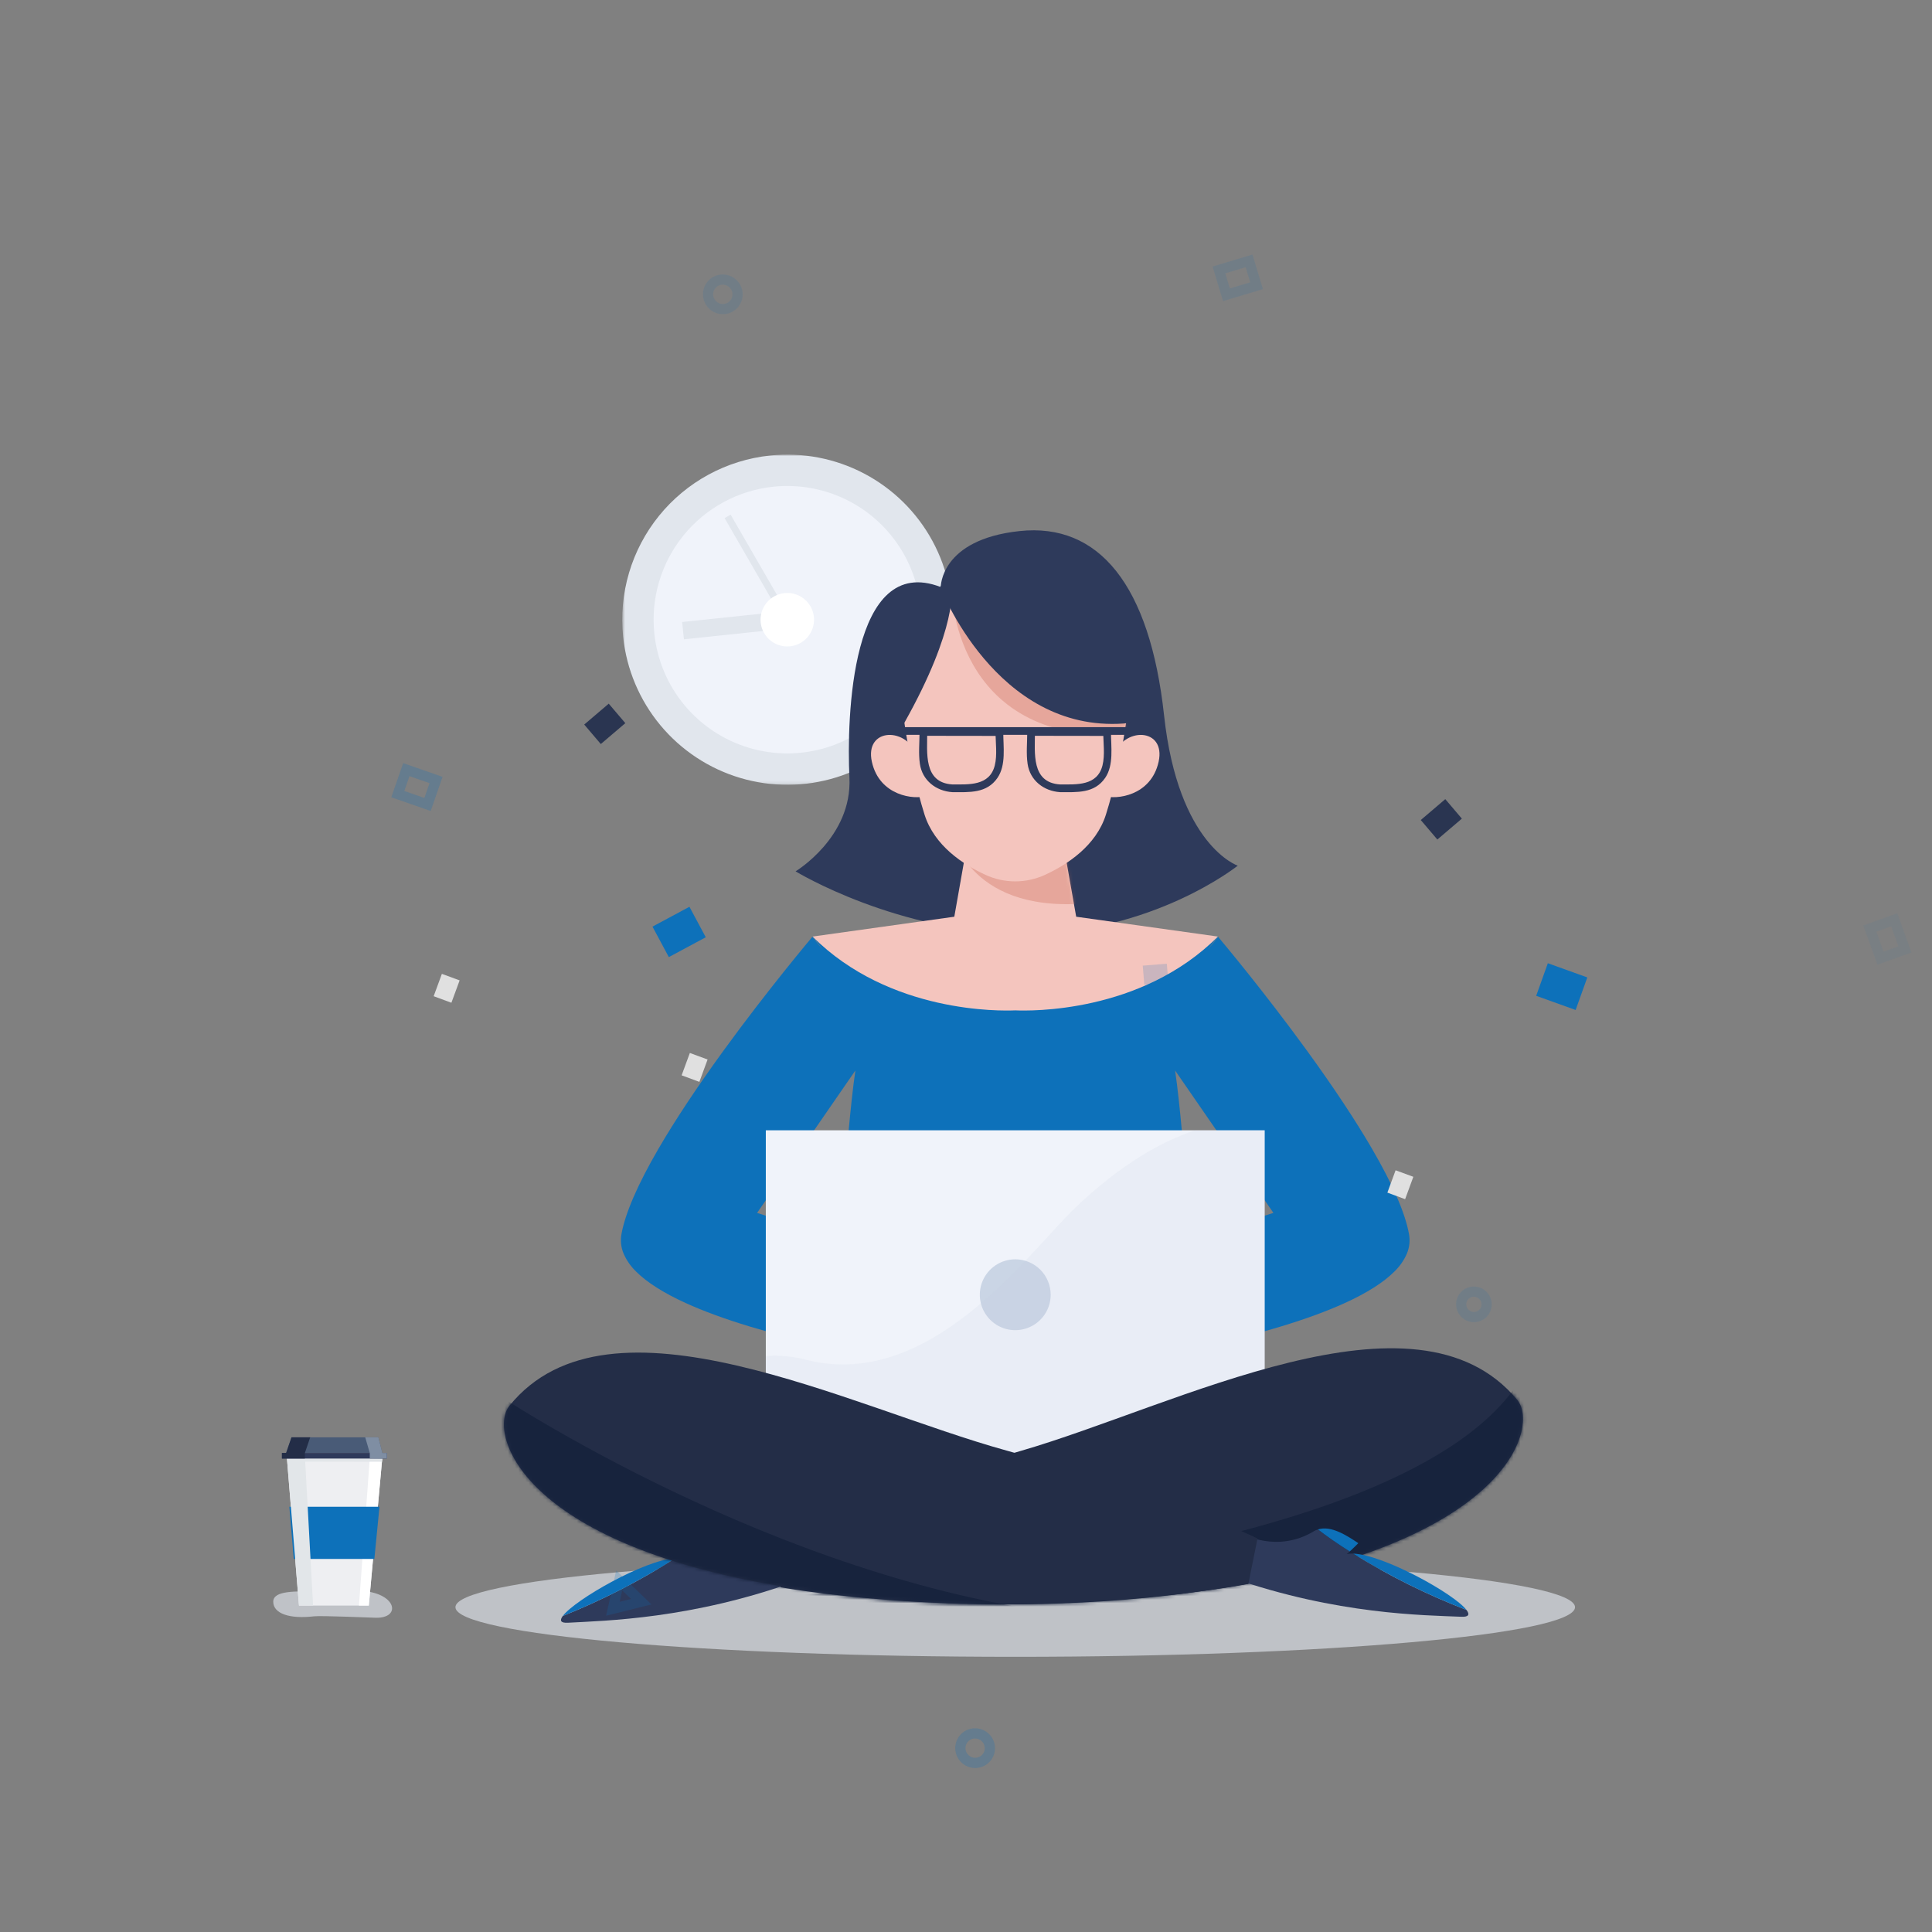 <svg width="561" height="561" viewBox="0 0 561 561" fill="none" xmlns="http://www.w3.org/2000/svg">
<rect x="0" y="0" width="561" height="561" fill="#808080" stroke="none"/>
<mask id="mask0_31_8087" style="mask-type:luminance" maskUnits="userSpaceOnUse" x="180" y="132" width="97" height="96">
<path d="M180.681 132.004H276.526V227.887H180.681V132.004Z" fill="white"/>
</mask>
<g mask="url(#mask0_31_8087)">
<path d="M223.6 132.27C233.03 131.277 242.542 133.102 250.935 137.515C259.327 141.928 266.222 148.731 270.748 157.063C275.274 165.396 277.227 174.883 276.36 184.325C275.494 193.767 271.847 202.741 265.88 210.11C259.913 217.479 251.895 222.914 242.84 225.726C233.785 228.538 224.099 228.601 215.007 225.908C205.916 223.215 197.827 217.886 191.764 210.596C185.702 203.305 181.937 194.38 180.947 184.95C180.288 178.69 180.868 172.362 182.655 166.327C184.442 160.291 187.401 154.667 191.361 149.775C195.322 144.883 200.208 140.819 205.74 137.816C211.271 134.812 217.34 132.928 223.6 132.27Z" fill="#E1E6ED"/>
</g>
<path d="M224.551 141.327C232.189 140.523 239.893 142.001 246.691 145.576C253.488 149.151 259.073 154.661 262.739 161.41C266.405 168.158 267.987 175.843 267.285 183.491C266.583 191.139 263.629 198.407 258.796 204.376C253.963 210.345 247.469 214.747 240.134 217.024C232.8 219.302 224.955 219.354 217.591 217.173C210.227 214.992 203.675 210.676 198.764 204.771C193.853 198.866 190.804 191.637 190.002 183.999C189.468 178.929 189.938 173.803 191.385 168.914C192.832 164.025 195.228 159.469 198.437 155.506C201.645 151.544 205.603 148.252 210.083 145.819C214.564 143.386 219.48 141.86 224.551 141.327Z" fill="#F0F3FA"/>
<path d="M198.338 183.124L228.603 179.945" stroke="#E1E6ED" stroke-width="5.048" stroke-miterlimit="10"/>
<path d="M228.603 179.945L211.279 149.938" stroke="#E1E6ED" stroke-width="2.019" stroke-miterlimit="10"/>
<path d="M227.793 172.221C229.321 172.06 230.862 172.356 232.222 173.071C233.581 173.786 234.698 174.888 235.431 176.238C236.165 177.588 236.481 179.125 236.341 180.654C236.2 182.184 235.609 183.638 234.643 184.831C233.676 186.025 232.377 186.906 230.91 187.361C229.443 187.817 227.874 187.827 226.401 187.391C224.928 186.954 223.618 186.091 222.636 184.91C221.654 183.729 221.044 182.283 220.883 180.755C220.777 179.741 220.871 178.716 221.16 177.738C221.45 176.761 221.929 175.849 222.571 175.057C223.212 174.264 224.004 173.606 224.9 173.12C225.796 172.633 226.779 172.328 227.793 172.221Z" fill="white"/>
<path opacity="0.674" d="M457.347 466.682C457.347 474.64 384.57 481.091 294.795 481.091C205.02 481.091 132.247 474.64 132.247 466.682C132.247 458.724 205.024 452.273 294.799 452.273C384.574 452.273 457.347 458.724 457.347 466.682Z" fill="#DDE2E9"/>
<path d="M349.532 416.866H240.067C240.067 416.854 240.074 416.736 240.087 416.518C240.358 412.018 240.926 402.754 241.678 391.284C223.728 387.403 209.407 383.057 199.112 378.368C192.701 375.452 187.864 372.38 184.735 369.252C183.181 367.767 181.937 365.988 181.077 364.018C180.327 362.223 180.112 360.249 180.46 358.334C181.56 352.272 185.16 343.964 191.16 333.634C195.96 325.374 202.292 315.812 209.986 305.215C223.09 287.174 235.762 272.185 235.888 272.036L238.834 275.697C237.944 274.396 236.982 273.146 235.952 271.952H353.652C352.621 273.145 351.658 274.395 350.769 275.697L353.709 272.036L353.733 272.063C355.068 273.647 367.133 288.037 379.609 305.22C387.303 315.82 393.638 325.379 398.436 333.639C404.436 343.964 408.036 352.273 409.136 358.339C409.484 360.254 409.27 362.228 408.519 364.023C407.659 365.992 406.415 367.771 404.861 369.255C401.732 372.384 396.894 375.455 390.484 378.372C380.184 383.062 365.867 387.408 347.919 391.288C348.859 405.626 349.503 416.412 349.53 416.864V416.869L349.532 416.866ZM248.372 310.852L219.835 352.195L243.852 359.876C245.639 335.608 247.135 319.323 248.295 311.475C248.313 311.356 248.326 311.236 248.339 311.12C248.349 311.031 248.358 310.944 248.37 310.857L248.372 310.852ZM341.225 310.852C341.236 310.933 341.246 311.014 341.255 311.095C341.269 311.22 341.283 311.345 341.302 311.469C342.466 319.336 343.961 335.621 345.746 359.869L369.764 352.188L341.225 310.852Z" fill="#0D71BA"/>
<path d="M273.176 170.465C273.176 170.465 272.989 156.679 296.035 154.208C319.081 151.737 333.895 169.853 338.014 207.728C342.133 245.603 359.414 251.367 359.414 251.367C359.414 251.367 334.714 271.128 297.681 271.128C260.648 271.128 231.014 253.014 231.014 253.014C231.014 253.014 247.475 243.133 246.652 225.842C245.829 208.551 247.026 160.373 273.176 170.465Z" fill="#2E3A5B"/>
<path d="M353.653 271.953L312.496 266.189L307.558 238.194H282.044L277.105 266.189L235.953 271.953C258.315 294.325 290.793 293.568 294.801 293.383C298.809 293.567 331.286 294.325 353.649 271.953" fill="#F4C5BE"/>
<mask id="mask1_31_8087" style="mask-type:luminance" maskUnits="userSpaceOnUse" x="235" y="238" width="119" height="56">
<path d="M295.21 238.193H282.042L277.103 266.188L235.951 271.952C258.313 294.323 290.79 293.567 294.798 293.382C298.807 293.566 331.284 294.323 353.647 271.952L312.493 266.188L307.556 238.193H295.21Z" fill="white"/>
</mask>
<g mask="url(#mask1_31_8087)">
<path opacity="0.333" d="M276.693 242.311C276.693 242.311 281.631 266.189 317.845 262.072C344.882 258.999 315.376 236.547 315.376 236.547L276.693 242.311Z" fill="#C96A54"/>
</g>
<path d="M294.8 164.089C279.162 164.089 261.055 178.089 261.055 194.554C261.055 200.318 263.524 220.902 268.462 236.546C271.31 245.567 279.63 251.029 286.162 254.037C288.87 255.281 291.815 255.926 294.795 255.926C297.775 255.926 300.721 255.281 303.429 254.037C309.965 251.029 318.286 245.567 321.129 236.546C326.067 220.902 328.536 200.317 328.536 194.554C328.545 178.089 310.438 164.089 294.8 164.089Z" fill="#F4C5BE"/>
<mask id="mask2_31_8087" style="mask-type:luminance" maskUnits="userSpaceOnUse" x="261" y="164" width="68" height="92">
<path d="M261.055 194.555C261.055 200.318 263.524 220.902 268.462 236.547C271.309 245.569 279.63 251.031 286.162 254.038C288.87 255.282 291.815 255.927 294.795 255.927C297.775 255.927 300.721 255.282 303.429 254.038C309.964 251.031 318.286 245.569 321.129 236.547C326.067 220.903 328.536 200.318 328.536 194.555C328.545 178.089 310.438 164.089 294.799 164.089C279.161 164.089 261.055 178.089 261.055 194.555Z" fill="white"/>
</mask>
<g mask="url(#mask2_31_8087)">
<path opacity="0.334" d="M276.281 170.677C276.281 170.677 276.281 215.963 326.444 213.377C368.435 211.221 276.281 170.677 276.281 170.677Z" fill="#C96A54"/>
</g>
<path d="M272.99 170.405C272.99 170.405 289.165 212.728 326.298 210.088C347.89 208.552 317.433 162.443 317.433 162.443L280.396 160.796L272.99 170.405Z" fill="#2E3A5B"/>
<path d="M276.282 170.677C276.282 170.677 278.305 181.977 262.482 210.088C246.659 238.199 258.998 178.911 258.998 178.911L268.874 170.677H276.282Z" fill="#2E3A5B"/>
<path d="M226.075 439.099H362.701V387.226H226.075V439.099Z" fill="#0D71BA"/>
<path d="M222.372 423.718H367.228V328.206H222.372V423.718Z" fill="#F0F3FA"/>
<path d="M305.088 375.961C305.087 377.996 304.483 379.984 303.352 381.676C302.221 383.367 300.614 384.685 298.734 385.463C296.854 386.241 294.786 386.444 292.79 386.047C290.795 385.65 288.962 384.669 287.524 383.23C286.085 381.792 285.106 379.958 284.709 377.963C284.312 375.967 284.516 373.899 285.295 372.019C286.074 370.14 287.393 368.533 289.084 367.403C290.776 366.272 292.765 365.669 294.8 365.669C296.151 365.669 297.489 365.936 298.737 366.453C299.986 366.971 301.12 367.729 302.075 368.684C303.031 369.64 303.788 370.775 304.305 372.023C304.822 373.272 305.088 374.61 305.088 375.961Z" fill="#CAD5E5"/>
<g style="mix-blend-mode:multiply" opacity="0.146">
<path d="M234.306 394.9C230.422 393.844 226.386 393.462 222.372 393.768V423.718H367.228V328.206H347.104C337.16 331.439 325.544 338.07 312.496 350.437C298.949 363.275 270.52 403.957 234.306 394.9Z" fill="#BEC9DA"/>
</g>
<path d="M320.556 231.099C324.062 232.29 334.222 231.157 336.429 221.204C338.636 211.251 326.094 210.792 322.979 219.955C319.48 230.25 320.556 231.099 320.556 231.099Z" fill="#F4C5BE"/>
<path d="M269.043 231.099C265.537 232.299 255.377 231.161 253.17 221.208C250.963 211.255 263.505 210.792 266.621 219.955C270.121 230.25 269.043 231.103 269.043 231.103" fill="#F4C5BE"/>
<path d="M228.092 446.408C228.327 446.19 218.283 452.208 207.432 445.814C207.059 445.599 206.662 445.43 206.249 445.308C203.649 447.386 200.535 449.597 197.094 451.832C197.362 452.117 197.67 452.362 198.008 452.558C197.385 452.449 196.75 452.415 196.118 452.458C185.768 459.06 174.821 464.676 163.421 469.233C162.448 470.533 162.748 471.319 164.91 471.198C175.619 470.598 200.993 470.149 231.66 458.973C228.335 455.422 227.529 451.035 228.092 446.408Z" fill="#2E3A5B"/>
<path d="M163.422 469.232C174.822 464.676 185.77 459.06 196.122 452.459C187.155 452.932 166.944 464.51 163.422 469.232Z" fill="#0D71BA"/>
<path d="M194.58 449.448C194.68 449.556 196.112 450.948 197.095 451.829C200.536 449.597 203.652 447.386 206.25 445.308C202.392 444.117 197.764 447.279 194.58 449.448Z" fill="#0D71BA"/>
<path d="M440.543 406.451C446.766 413.934 438.689 445.045 366.377 459.113C294.065 473.181 226.667 460.913 226.667 460.913L223.843 447.765C223.843 447.765 248.283 435.221 296.286 421.338C341.824 408.169 410.991 370.916 440.543 406.451Z" fill="#232D47"/>
<mask id="mask3_31_8087" style="mask-type:luminance" maskUnits="userSpaceOnUse" x="223" y="391" width="220" height="75">
<path d="M296.287 421.338C248.283 435.22 223.843 447.764 223.843 447.764L226.665 460.911C226.665 460.911 294.065 473.18 366.375 459.111C438.687 445.044 446.763 413.934 440.543 406.45C431.478 395.552 418.689 391.5 403.998 391.5C370.787 391.5 327.857 412.206 296.287 421.338Z" fill="white"/>
</mask>
<g mask="url(#mask3_31_8087)">
<path d="M231.537 463.071C231.537 463.071 409.489 455.986 442.248 399.301C475.007 342.616 456.413 475.471 456.413 475.471L316.53 498.499L231.537 463.071Z" fill="#17233D"/>
</g>
<path d="M392.917 451.125C392.285 451.09 391.651 451.131 391.029 451.247C391.366 451.047 391.671 450.799 391.935 450.509C388.463 448.319 385.321 446.147 382.698 444.102C382.286 444.229 381.891 444.404 381.52 444.623C370.75 451.149 360.632 445.264 360.871 445.474C361.492 450.102 360.742 454.496 357.463 458.089C388.269 468.875 413.646 469.002 424.363 469.466C426.527 469.559 426.816 468.774 425.827 467.482C414.37 463.071 403.351 457.595 392.917 451.125Z" fill="#2E3A5B"/>
<path d="M392.918 451.125C403.352 457.595 414.37 463.071 425.827 467.482C422.246 462.805 401.888 451.485 392.918 451.125Z" fill="#0D71BA"/>
<path d="M394.42 448.097C391.209 445.966 386.541 442.864 382.699 444.102C385.322 446.148 388.467 448.319 391.935 450.509C392.907 449.609 394.321 448.209 394.42 448.097Z" fill="#0D71BA"/>
<path d="M147.944 408.177C141.816 415.738 150.287 446.743 222.771 459.894C295.255 473.045 362.492 459.922 362.492 459.922L365.147 446.74C365.147 446.74 340.547 434.507 292.375 421.234C246.675 408.643 177.042 372.27 147.944 408.177Z" fill="#232D47"/>
<mask id="mask4_31_8087" style="mask-type:luminance" maskUnits="userSpaceOnUse" x="146" y="392" width="220" height="74">
<path d="M147.944 408.177C141.816 415.738 150.286 446.743 222.771 459.894C295.256 473.043 362.492 459.922 362.492 459.922L365.147 446.741C365.147 446.741 340.547 434.507 292.375 421.234C261.018 412.594 218.392 392.758 185.325 392.758C170.2 392.758 157.076 396.907 147.944 408.177Z" fill="white"/>
</mask>
<g mask="url(#mask4_31_8087)">
<path d="M141.234 402.845C141.234 402.845 141.869 403.277 143.089 404.073C156.477 412.805 240.189 465.287 325.384 470.157C418.344 475.472 188.157 488.757 188.157 488.757L130.61 439.158" fill="#17233D"/>
</g>
<path d="M276.544 230.02C281.416 230.027 286.523 230.443 289.644 225.866C292.186 222.136 291.318 216.844 291.321 212.575C291.318 212.279 291.199 211.995 290.99 211.785C290.78 211.575 290.497 211.455 290.201 211.451L268.127 211.42C267.831 211.425 267.55 211.544 267.341 211.753C267.132 211.962 267.013 212.244 267.009 212.539C267.009 215.566 266.668 218.797 267.109 221.802C267.814 226.639 271.833 229.72 276.544 230.02C277.982 230.111 277.976 227.873 276.544 227.783C268.098 227.246 269.244 218.583 269.244 212.544C268.869 212.913 268.497 213.284 268.127 213.657L290.201 213.688C289.829 213.315 289.456 212.943 289.082 212.57C289.082 215.643 289.613 219.246 288.856 222.257C287.356 228.233 281.356 227.784 276.544 227.778C276.253 227.787 275.977 227.909 275.774 228.117C275.571 228.326 275.458 228.606 275.458 228.897C275.458 229.188 275.571 229.467 275.774 229.676C275.977 229.885 276.253 230.006 276.544 230.015" fill="#2E3A5B"/>
<path d="M307.82 230.02C312.692 230.027 317.799 230.443 320.92 225.866C323.462 222.136 322.594 216.844 322.597 212.575C322.594 212.279 322.475 211.995 322.266 211.785C322.057 211.575 321.773 211.455 321.477 211.451L299.403 211.42C299.108 211.425 298.826 211.544 298.617 211.753C298.408 211.962 298.289 212.244 298.285 212.539C298.285 215.566 297.944 218.797 298.385 221.802C299.09 226.639 303.109 229.72 307.82 230.02C309.258 230.111 309.252 227.873 307.82 227.783C299.374 227.246 300.52 218.583 300.52 212.544C300.145 212.913 299.773 213.284 299.403 213.657L321.477 213.688C321.105 213.315 320.732 212.943 320.358 212.57C320.358 215.643 320.889 219.246 320.132 222.257C318.632 228.233 312.632 227.784 307.82 227.778C307.529 227.787 307.253 227.909 307.05 228.117C306.848 228.326 306.734 228.606 306.734 228.897C306.734 229.188 306.848 229.467 307.05 229.676C307.253 229.885 307.529 230.006 307.82 230.015" fill="#2E3A5B"/>
<path d="M262.701 213.376H326.901C327.192 213.367 327.468 213.246 327.67 213.037C327.873 212.828 327.986 212.549 327.986 212.258C327.986 211.967 327.873 211.687 327.67 211.478C327.468 211.27 327.192 211.148 326.901 211.139H262.701C262.41 211.148 262.134 211.27 261.931 211.478C261.729 211.687 261.615 211.967 261.615 212.258C261.615 212.549 261.729 212.828 261.931 213.037C262.134 213.246 262.41 213.367 262.701 213.376Z" fill="#2E3A5B"/>
<path d="M169.644 210.39L176.762 204.325L181.575 209.985L174.458 216.051L169.644 210.39Z" fill="#2A3551"/>
<path d="M412.554 238.115L419.672 232.05L424.485 237.71L417.368 243.776L412.554 238.115Z" fill="#2A3551"/>
<path d="M125.924 289.272L128.31 282.78L133.462 284.679L131.075 291.174L125.924 289.272Z" fill="#E0E0E0"/>
<path d="M197.927 312.244L200.313 305.752L205.465 307.651L203.078 314.146L197.927 312.244Z" fill="#E0E0E0"/>
<path d="M402.858 346.306L405.243 339.814L410.395 341.712L408.009 348.208L402.858 346.306Z" fill="#E0E0E0"/>
<path d="M189.464 269.065L200.19 263.302L204.935 272.154L194.21 277.916L189.464 269.065Z" fill="#0D71BA"/>
<path d="M449.453 279.697L460.911 283.816L457.52 293.272L446.062 289.153L449.453 279.697Z" fill="#0D71BA"/>
<path opacity="0.674" d="M105.497 461.972C115.243 462.856 116.453 469.862 109.193 469.753C107.502 469.728 93.293 469.092 91.213 469.335C84.023 470.172 79.383 468.524 79.343 465.136C79.303 461.748 85.868 462.124 92.048 462.056C98.228 461.988 104.175 461.856 105.497 461.972Z" fill="#DDE2E9"/>
<path d="M111.029 423.064L110.988 423.524L110.98 423.573L110.9 424.454L110.835 425.19L109.714 437.518L108.326 452.675L107.09 466.215H86.815L85.709 452.675L84.466 437.518L83.32 423.524L83.28 423.064H111.029Z" fill="#EEEFF2"/>
<path d="M110.989 423.524L110.98 423.572L110.9 424.454L110.833 425.189L109.714 437.517L108.326 452.674L107.09 466.214H104.233L105.225 452.674L106.339 437.517L107.3 424.446L107.373 423.524H110.989Z" fill="white"/>
<path d="M110.189 437.517L108.704 452.674H85.297L84.022 437.517H110.189Z" fill="#0D71BA"/>
<g style="mix-blend-mode:multiply">
<path d="M111.029 423.064L110.988 423.524L110.98 423.573L110.9 424.454L107.3 424.446L88.623 424.414L89.341 437.514L90.164 452.671L90.907 466.212H86.815L85.709 452.675L84.466 437.518L83.32 423.524L83.28 423.064H111.029Z" fill="#E2E6E9"/>
</g>
<path d="M111.03 421.907H83.079L84.645 417.356H109.868L111.03 421.907Z" fill="#495B77"/>
<path d="M81.868 423.524H112.337V421.907H81.868V423.524Z" fill="#2F3A5B"/>
<path d="M90.076 417.356L88.527 421.907V423.524H81.868V421.907H83.078L84.644 417.356H90.076Z" fill="#232D47"/>
<path d="M112.337 421.907V423.524H110.989L110.981 423.572L107.373 423.524V421.907L106.05 417.356H109.868L111.03 421.907H112.337Z" fill="#7F8EA3"/>
<g opacity="0.599">
<path opacity="0.3" d="M332.272 285.951L339.265 285.392L338.816 279.837L331.824 280.393L332.272 285.951Z" fill="#0D71BA"/>
<path opacity="0.2" d="M356.124 85.597L364.87 82.963L362.693 75.752L353.947 78.386L356.124 85.597Z" stroke="#0D71BA" stroke-width="2.97" stroke-miterlimit="10"/>
<path opacity="0.1" d="M553.131 275.687L550.04 267.087L542.953 269.629L546.043 278.229L553.131 275.687Z" stroke="#0D71BA" stroke-width="2.97" stroke-miterlimit="10"/>
<path opacity="0.391" d="M115.514 230.589L124.142 233.6L126.619 226.489L117.991 223.478L115.514 230.589Z" stroke="#0D71BA" stroke-width="2.97" stroke-miterlimit="10"/>
<path opacity="0.391" d="M280.113 504.58C278.444 506.249 278.45 508.961 280.126 510.638C281.803 512.314 284.515 512.32 286.184 510.651C287.853 508.982 287.847 506.27 286.17 504.593C284.494 502.917 281.782 502.911 280.113 504.58Z" stroke="#0D71BA" stroke-width="2.97" stroke-miterlimit="10"/>
<path opacity="0.2" d="M206.851 82.432C205.182 84.101 205.188 86.813 206.864 88.49C208.541 90.166 211.253 90.172 212.922 88.503C214.591 86.834 214.585 84.122 212.908 82.445C211.232 80.769 208.52 80.763 206.851 82.432Z" stroke="#0D71BA" stroke-width="2.97" stroke-miterlimit="10"/>
<path opacity="0.2" d="M425.363 376.133C423.925 377.571 423.931 379.907 425.376 381.352C426.82 382.796 429.157 382.802 430.594 381.365C432.032 379.927 432.026 377.591 430.581 376.146C429.137 374.702 426.801 374.696 425.363 376.133Z" stroke="#0D71BA" stroke-width="2.97" stroke-miterlimit="10"/>
<path opacity="0.342" d="M177.968 467.144L186.209 465.094L179.803 458.903L177.968 467.144Z" stroke="#0D71BA" stroke-width="2.97" stroke-miterlimit="10"/>
</g>
</svg>
